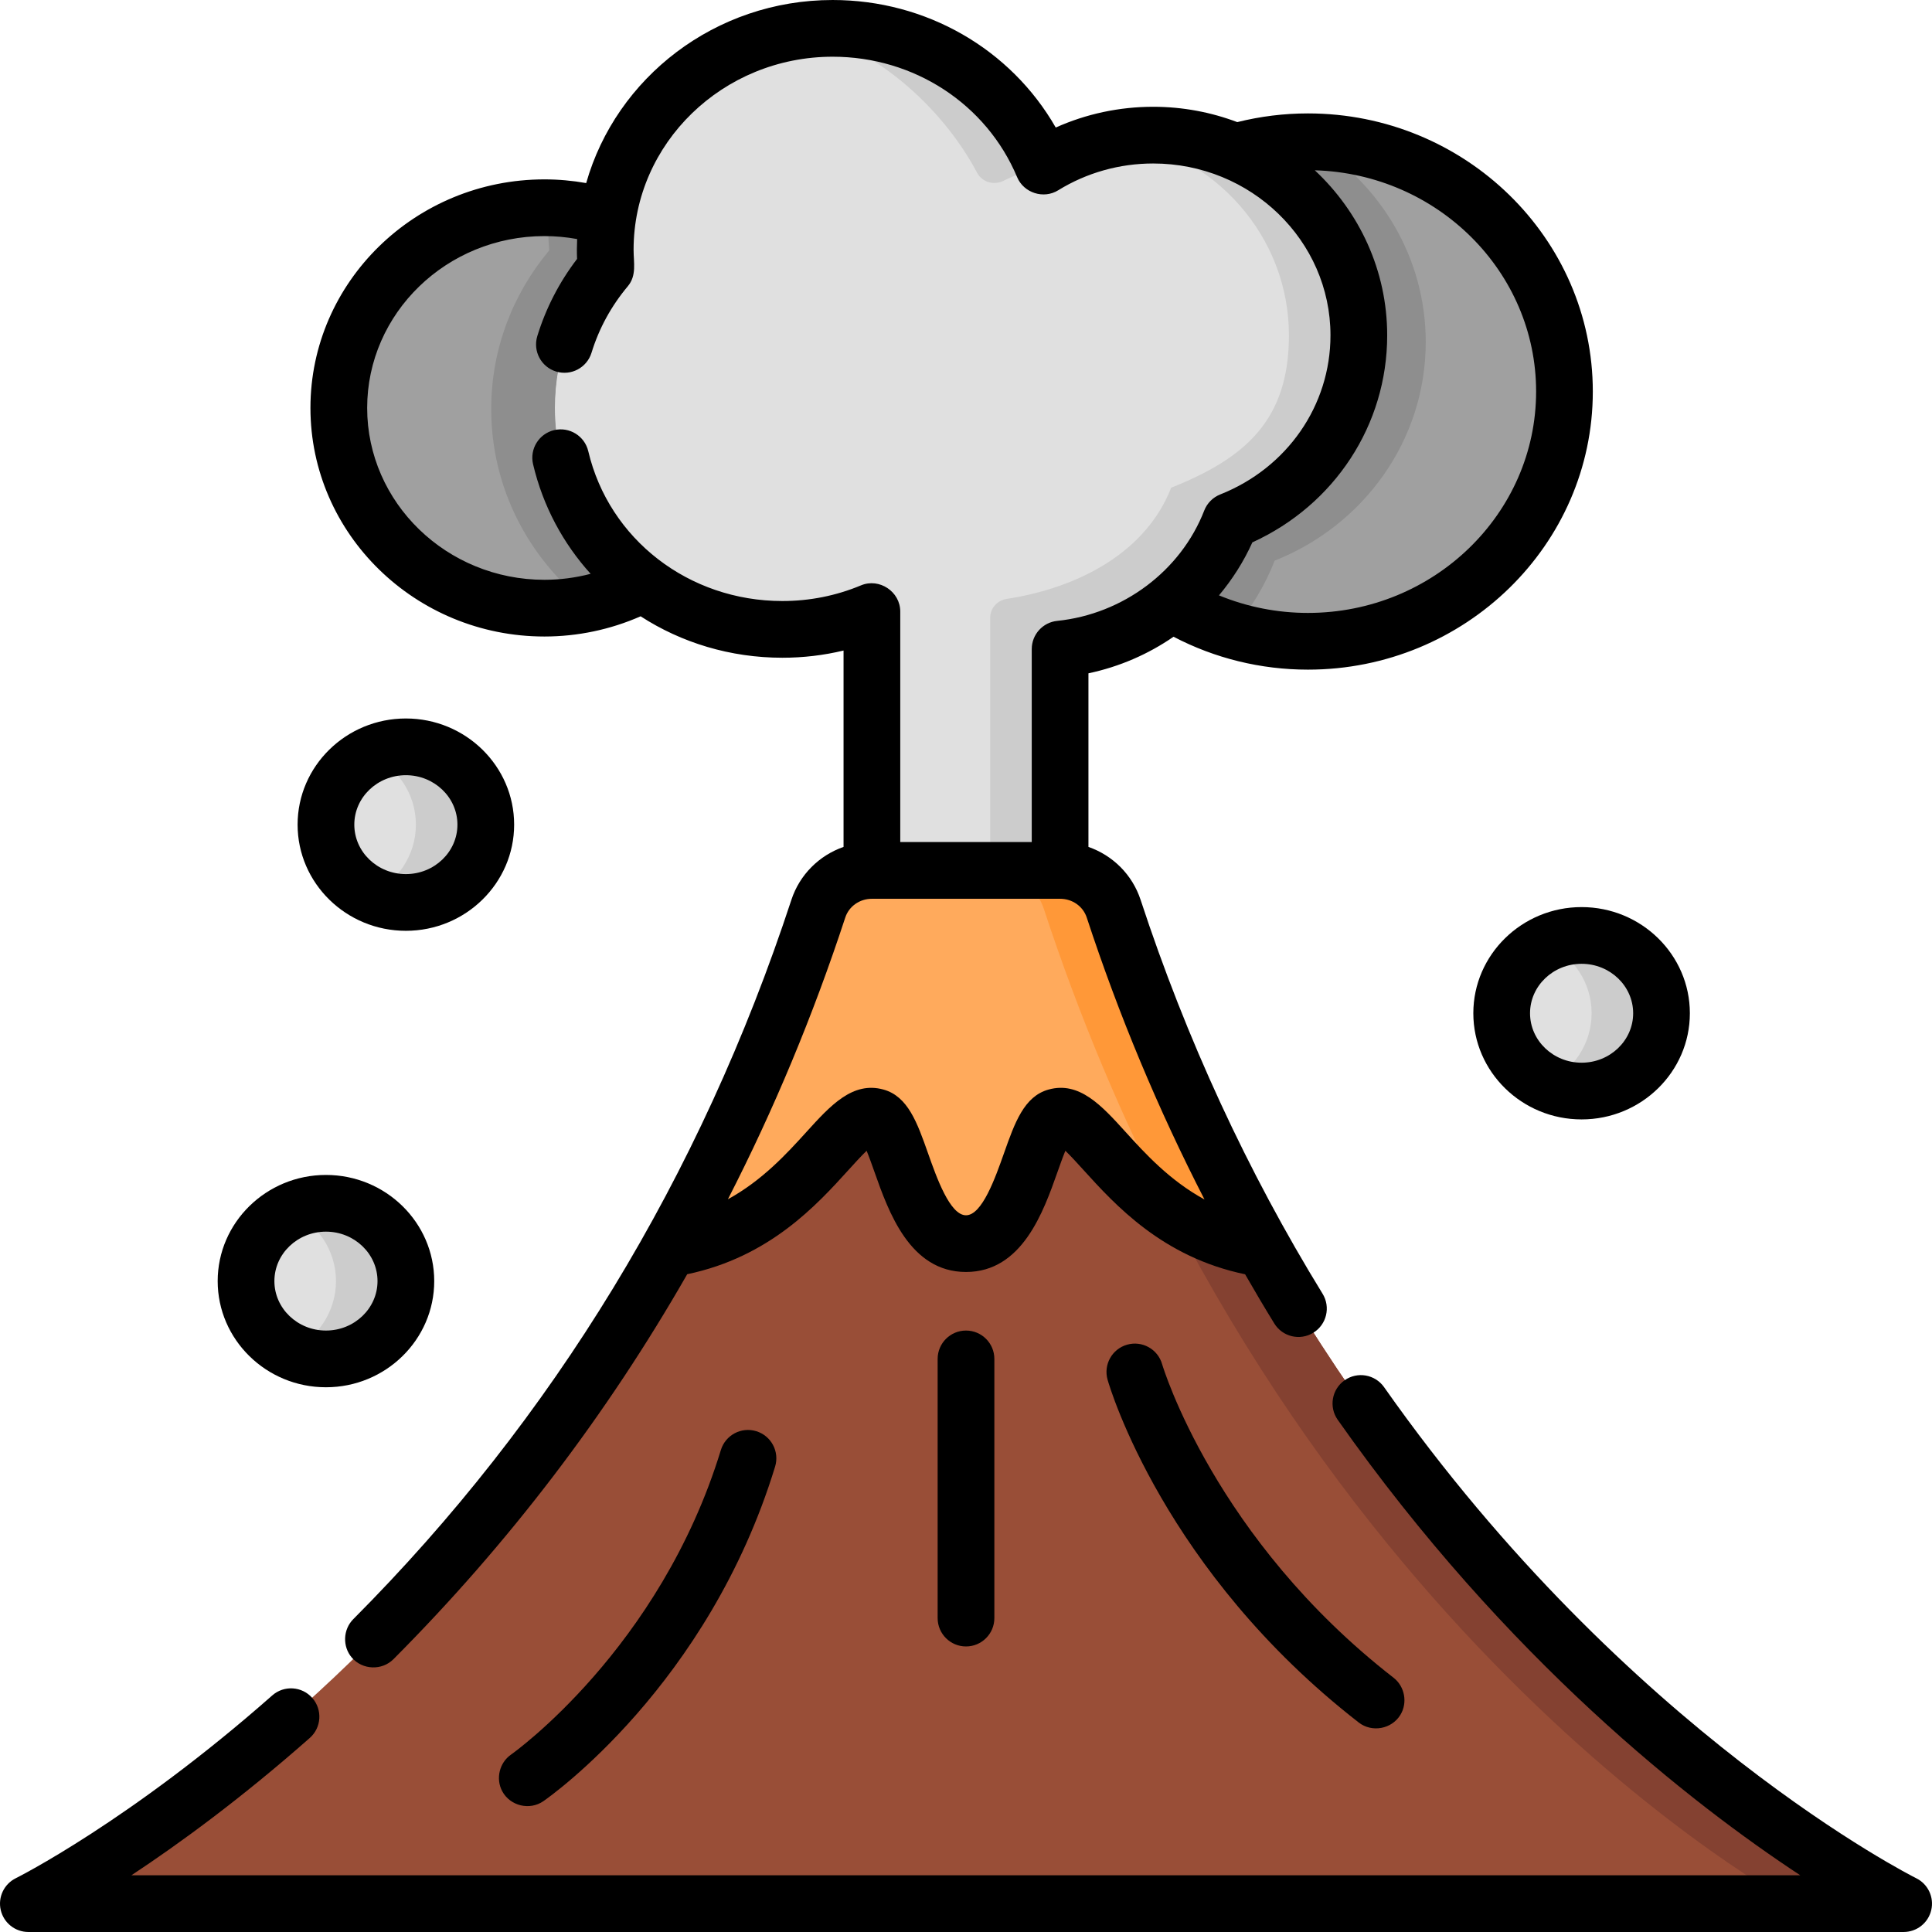 <svg id="Capa_1" enable-background="new 0 0 512.001 512.001" height="512" viewBox="0 0 512.001 512.001" width="512" xmlns="http://www.w3.org/2000/svg"><ellipse cx="107.561" cy="218.54" fill="#e0e0e0" rx="21.178" ry="20.62"/><path d="m107.561 197.92c-3.326 0-6.461.768-9.262 2.098 7.048 3.348 11.916 10.372 11.916 18.522s-4.868 15.174-11.916 18.522c2.801 1.33 5.936 2.098 9.262 2.098 11.697 0 21.178-9.232 21.178-20.62s-9.482-20.62-21.178-20.62z" fill="#ccc"/><ellipse cx="419.141" cy="268.523" fill="#e0e0e0" rx="21.178" ry="20.62"/><path d="m419.141 247.903c-3.326 0-6.461.768-9.262 2.098 7.048 3.348 11.917 10.372 11.917 18.522 0 8.149-4.868 15.174-11.917 18.522 2.801 1.33 5.936 2.098 9.262 2.098 11.697 0 21.179-9.232 21.179-20.619-.001-11.389-9.483-20.621-21.179-20.621z" fill="#ccc"/><ellipse cx="86.382" cy="339.506" fill="#e0e0e0" rx="21.179" ry="20.62"/><path d="m86.382 318.886c-3.326 0-6.461.767-9.262 2.098 7.048 3.348 11.917 10.372 11.917 18.522 0 8.149-4.868 15.174-11.917 18.522 2.801 1.33 5.936 2.098 9.262 2.098 11.697 0 21.178-9.232 21.178-20.62.001-11.388-9.481-20.62-21.178-20.62z" fill="#ccc"/><path d="m346.619 37.57c-6.66 0-13.09.949-19.173 2.687 19.223 8.198 32.658 26.873 32.658 48.613 0 22.23-14.047 41.255-33.965 49.15-3.302 8.497-8.781 15.949-15.771 21.72 10.495 6.455 22.919 10.206 36.25 10.206 37.546 0 67.982-29.633 67.982-66.188.001-36.554-30.435-66.188-67.981-66.188z" fill="#a0a0a0"/><path d="m147.055 108.11c0-14.062 5.085-26.964 13.556-37.07-.134-1.598-.221-3.21-.221-4.841 0-2.916.226-5.779.648-8.581-5.28-1.66-10.907-2.566-16.754-2.566-30.098 0-54.496 23.755-54.496 53.058s24.399 53.058 54.496 53.058c9.53 0 18.484-2.387 26.277-6.572-14.29-10.731-23.506-27.556-23.506-46.486z" fill="#a0a0a0"/><path d="m360.105 88.871c0-29.303-24.399-53.058-54.497-53.058-10.717 0-20.703 3.024-29.13 8.226-8.982-21.421-30.581-36.523-55.813-36.523-33.288 0-60.274 26.273-60.274 58.683 0 1.632.086 3.243.221 4.841-8.47 10.107-13.556 23.009-13.556 37.07 0 32.41 26.986 58.683 60.274 58.683 8.428 0 16.45-1.69 23.734-4.732v68.61h49.875v-58.656c20.778-2.132 38.067-15.633 45.201-33.994 19.918-7.896 33.965-26.921 33.965-49.15z" fill="#e0e0e0"/><path d="m147.055 108.11c0-14.062 5.085-26.964 13.556-37.07-.134-1.598-.221-3.21-.221-4.841 0-2.916.226-5.779.648-8.581-4.89-1.537-10.08-2.418-15.465-2.541-.169 1.909-.273 3.836-.273 5.788 0 1.851.098 3.679.25 5.491-9.608 11.464-15.376 26.097-15.376 42.047 0 20.838 9.842 39.433 25.24 51.638 5.38-1.09 10.475-2.936 15.147-5.445-14.29-10.731-23.506-27.556-23.506-46.486z" fill="#8e8e8e"/><path d="m327.446 40.257c19.223 8.198 32.658 26.873 32.658 48.613 0 22.23-14.047 41.255-33.965 49.15-3.302 8.497-8.781 15.949-15.771 21.72 5.007 3.079 10.456 5.535 16.23 7.27 4.747-5.423 8.56-11.644 11.197-18.43 23.482-9.308 40.042-31.737 40.042-57.943 0-22.37-12.07-41.986-30.207-53.042-.338-.005-.672-.025-1.011-.025-6.66 0-13.09.949-19.173 2.687z" fill="#8e8e8e"/><path d="m276.478 44.038c-8.982-21.421-30.581-36.523-55.813-36.523-3.022 0-5.991.223-8.894.641-.113.051-.226.09-.338.107 19.375 2.913 38.382 20.206 47.487 37.492 1.308 2.484 4.4 3.436 6.962 2.183 3.35-1.64 6.897-2.953 10.597-3.899 0-.001.001-.002.001-.002s-.001.001-.002.001z" fill="#ccc"/><path d="m305.608 35.813c-3.165 0-6.264.27-9.279.776 25.692 4.277 45.251 26.049 45.251 52.282 0 22.23-11.293 32.478-31.212 40.373-6.628 17.06-24.4 26.505-43.551 29.469-2.524.391-4.404 2.469-4.404 4.957v67.002h18.524v-58.656c20.778-2.132 38.067-15.633 45.201-33.994 19.918-7.895 33.965-26.921 33.965-49.15.002-29.304-24.397-53.059-54.495-53.059z" fill="#ccc"/><path d="m504.486 504.486s-146.476-72.191-209.349-263.671c-1.979-6.028-7.699-10.143-14.199-10.143h-49.875c-6.5 0-12.22 4.116-14.199 10.143-62.873 191.48-209.349 263.671-209.349 263.671z" fill="#994e37"/><path d="m295.137 240.815c-1.979-6.028-7.699-10.143-14.199-10.143h-18.524c6.5 0 12.22 4.116 14.199 10.143 62.873 191.48 198.597 263.671 198.597 263.671h29.276s-146.476-72.191-209.349-263.671z" fill="#844131"/><path d="m232.117 295.983c6.985 1.943 8.238 33.591 23.884 33.591s16.9-31.648 23.884-33.591c9.579-2.665 19.817 29.632 54.894 34.956-14.961-26.534-28.595-56.48-39.642-90.124-1.979-6.028-7.699-10.143-14.199-10.143h-49.875c-6.5 0-12.22 4.116-14.199 10.143-11.047 33.644-24.681 63.59-39.642 90.124 35.077-5.324 45.316-37.62 54.895-34.956z" fill="#ffaa5c"/><path d="m276.613 240.815c9.714 29.583 21.169 56.31 33.592 80.372 6.537 4.491 14.535 8.228 24.574 9.751-14.961-26.534-28.595-56.48-39.642-90.124-1.979-6.028-7.699-10.143-14.199-10.143h-18.524c6.5.001 12.22 4.116 14.199 10.144z" fill="#ff9838"/><path d="m507.808 497.745c-.757-.373-76.436-38.365-141.011-130.132-2.389-3.395-7.078-4.21-10.47-1.821-3.394 2.388-4.209 7.076-1.821 10.47 44.791 63.652 94.042 101.93 122.582 120.709h-442.267c12.454-8.219 28.901-20.184 47.271-36.392 3.112-2.746 3.409-7.495.663-10.607-2.745-3.111-7.494-3.409-10.607-.663-37.792 33.344-67.663 48.292-67.955 48.436-3.134 1.544-4.79 5.044-3.997 8.446s3.825 5.809 7.318 5.809h496.971c3.493 0 6.526-2.407 7.318-5.809.795-3.402-.861-6.901-3.995-8.446z"/><path d="m248.486 360.126v68.686c0 4.15 3.364 7.515 7.515 7.515 4.15 0 7.515-3.364 7.515-7.515v-68.686c0-4.15-3.365-7.515-7.515-7.515s-7.515 3.364-7.515 7.515z"/><path d="m298.682 356.359c-3.991 1.141-6.3 5.3-5.159 9.291.587 2.054 14.972 50.754 66.565 90.838 3.494 2.714 8.714 1.752 11.022-2.013 1.975-3.221 1.18-7.54-1.801-9.856-47.358-36.793-61.109-82.333-61.337-83.107-1.144-3.986-5.304-6.295-9.29-5.153z"/><path d="m191.039 384.271c-16.129 52.733-55.208 80.435-55.6 80.709-3.098 2.15-4.125 6.413-2.334 9.734 2.097 3.887 7.256 5.134 10.893 2.62 1.776-1.228 43.698-30.75 61.412-88.666 1.214-3.969-1.019-8.17-4.988-9.384-3.971-1.215-8.169 1.019-9.383 4.987z"/><path d="m144.285 168.683c8.794 0 17.509-1.845 25.484-5.355 10.804 6.989 23.745 10.98 37.561 10.98 5.521 0 10.945-.639 16.219-1.908v52.041c-6.44 2.252-11.624 7.33-13.824 14.03-24.079 73.333-63.142 137.468-116.103 190.624-2.731 2.741-2.904 7.26-.381 10.197 2.816 3.276 7.976 3.473 11.027.411 30.484-30.595 56.495-64.711 77.85-102.02 21.814-4.557 34.336-18.353 42.77-27.653 1.48-1.632 3.298-3.638 4.776-5.066.717 1.75 1.489 3.937 2.086 5.625 3.728 10.553 9.362 26.5 24.25 26.5s20.521-15.948 24.249-26.5c.596-1.688 1.369-3.875 2.086-5.625 1.478 1.429 3.297 3.434 4.776 5.066 8.446 9.313 20.99 23.132 42.858 27.671 2.514 4.389 5.089 8.734 7.73 13.03 2.173 3.536 6.801 4.64 10.337 2.467s4.64-6.801 2.467-10.337c-19.876-32.339-36.102-67.46-48.228-104.389-2.2-6.699-7.384-11.778-13.824-14.03v-46.006c8.232-1.742 15.868-5.075 22.554-9.694 10.926 5.718 23.133 8.72 35.612 8.72 41.629 0 75.497-33.063 75.497-73.703s-33.867-73.703-75.497-73.703c-6.313 0-12.599.776-18.723 2.305-6.922-2.614-14.433-4.063-22.288-4.063-8.963 0-17.753 1.885-25.82 5.501-11.892-20.768-34.293-33.798-59.124-33.798-31.108 0-57.371 20.576-65.314 48.517-3.643-.645-7.342-.98-11.066-.98-34.193 0-62.011 27.173-62.011 60.572.003 33.4 27.821 60.573 62.014 60.573zm174.921 149.192c-9.224-5.035-15.737-12.183-20.96-17.942-6.278-6.923-12.211-13.463-20.375-11.189-6.48 1.803-8.941 8.771-11.792 16.839-2.318 6.561-5.82 16.477-10.078 16.477s-7.76-9.916-10.078-16.477c-2.85-8.068-5.312-15.036-11.792-16.839-8.164-2.269-14.096 4.267-20.375 11.189-5.203 5.738-11.687 12.853-20.856 17.886 12.172-23.715 22.556-48.625 31.104-74.659.977-2.975 3.814-4.974 7.06-4.974h49.875c3.246 0 6.083 1.999 7.06 4.973 8.492 25.867 18.947 50.876 31.207 74.716zm87.88-214.117c0 32.353-27.126 58.673-60.467 58.673-8.155 0-16.157-1.597-23.578-4.653 3.532-4.208 6.532-8.906 8.847-14.04 21.812-9.948 35.732-31.151 35.732-54.867 0-17.184-7.375-32.706-19.181-43.741 32.501.939 58.647 26.867 58.647 58.628zm-262.801-41.191c2.918 0 5.815.268 8.665.786-.077 1.756-.095 3.508-.022 5.264-4.724 6.187-8.262 13.054-10.536 20.452-1.219 3.967 1.008 8.172 4.975 9.391 3.968 1.217 8.172-1.008 9.391-4.975 1.98-6.441 5.214-12.369 9.613-17.618 2.393-2.855 1.535-6.264 1.535-9.668 0-28.214 23.668-51.168 52.759-51.168 21.566 0 40.753 12.527 48.883 31.914 1.756 4.189 7.007 5.879 10.877 3.488 7.531-4.649 16.239-7.106 25.183-7.106 25.906 0 46.982 20.431 46.982 45.544 0 18.578-11.469 35.128-29.22 42.164-1.944.771-3.478 2.316-4.235 4.264-6.205 15.971-21.5 27.449-38.964 29.241-3.833.393-6.748 3.622-6.748 7.476v51.141h-34.845v-61.095c0-5.266-5.541-8.97-10.41-6.934-6.597 2.754-13.609 4.151-20.839 4.151-24.768 0-45.917-16.327-51.431-39.703-.953-4.039-5-6.539-9.04-5.589-4.039.953-6.541 5-5.589 9.04 2.623 11.117 7.969 20.992 15.255 29.042-3.976 1.039-8.094 1.585-12.24 1.585-25.906 0-46.982-20.43-46.982-45.543.001-25.114 21.077-45.544 46.983-45.544z"/><path d="m107.56 246.674c15.821 0 28.693-12.621 28.693-28.135 0-15.513-12.872-28.134-28.693-28.134s-28.693 12.621-28.693 28.134c0 15.514 12.872 28.135 28.693 28.135zm0-41.239c7.534 0 13.664 5.879 13.664 13.105s-6.13 13.105-13.664 13.105-13.664-5.879-13.664-13.105c.001-7.227 6.13-13.105 13.664-13.105z"/><path d="m390.447 268.523c0 15.513 12.872 28.134 28.693 28.134s28.693-12.621 28.693-28.134-12.872-28.134-28.693-28.134c-15.821-.001-28.693 12.621-28.693 28.134zm42.358 0c0 7.226-6.13 13.105-13.664 13.105s-13.664-5.879-13.664-13.105 6.13-13.105 13.664-13.105 13.664 5.879 13.664 13.105z"/><path d="m86.382 367.64c15.821 0 28.693-12.621 28.693-28.134s-12.872-28.134-28.693-28.134-28.693 12.621-28.693 28.134 12.871 28.134 28.693 28.134zm0-41.239c7.534 0 13.664 5.879 13.664 13.105s-6.13 13.105-13.664 13.105-13.664-5.879-13.664-13.105 6.13-13.105 13.664-13.105z"/></svg>